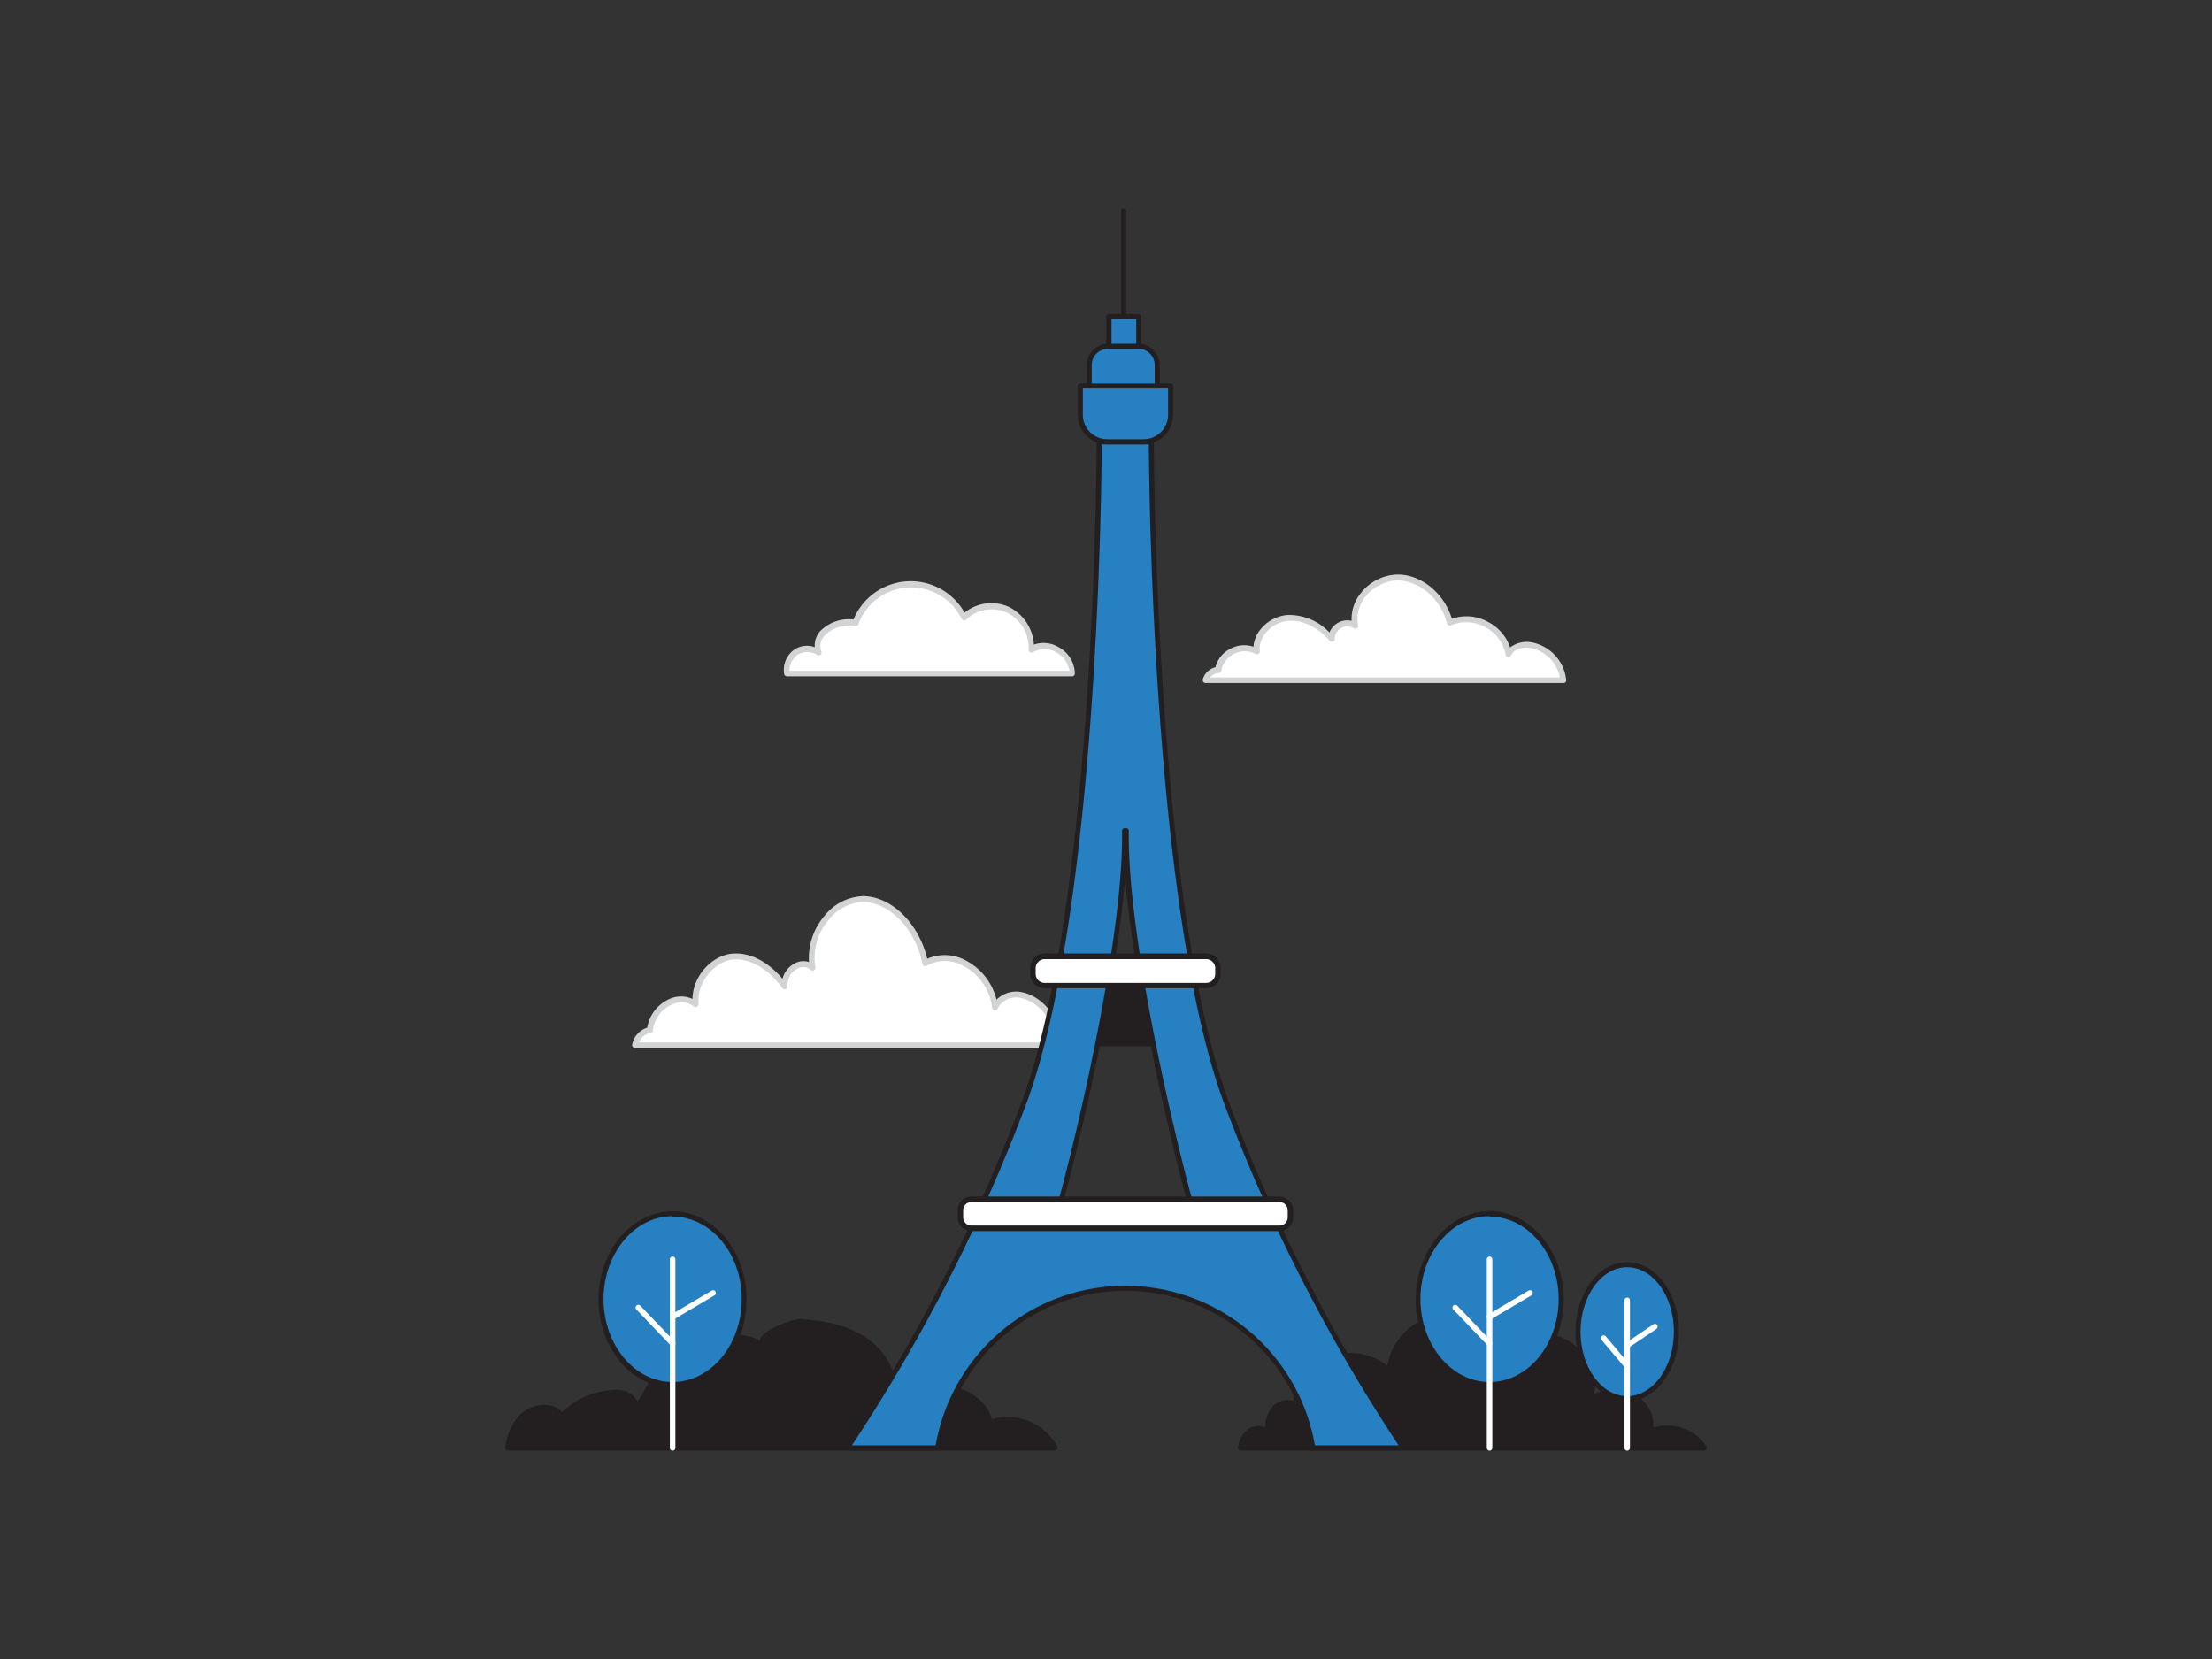 <svg xmlns="http://www.w3.org/2000/svg" viewBox="0 0 400 300"><rect x="0" y="0" width="400" height="300" fill="#333333" stroke="none"/><g id="_302_paris_flatline" data-name="#302_paris_flatline"><path d="M154.73,112.6a10.69,10.69,0,0,1,19.63-1,7.23,7.23,0,0,1,8-1.34,7.7,7.7,0,0,1,4.18,7.17c3-1.88,7.42.77,7.41,4.37H142.31a4,4,0,0,1,1.54-3.84,3.9,3.9,0,0,1,4.19-.06C146.78,114.13,151.79,111.92,154.73,112.6Z" fill="#fff"/><path d="M193.94,122.3H142.31a.51.51,0,0,1-.5-.39,4.46,4.46,0,0,1,1.73-4.37,4.08,4.08,0,0,1,3.8-.51,3.86,3.86,0,0,1,1-2.93,7.31,7.31,0,0,1,6-2.08,11.19,11.19,0,0,1,20.08-1.25,7.75,7.75,0,0,1,8.08-1,8.18,8.18,0,0,1,4.46,6.8,5.26,5.26,0,0,1,4.41.42,5.56,5.56,0,0,1,3,4.78A.51.51,0,0,1,193.94,122.3Zm-51.19-1h50.64a4.64,4.64,0,0,0-2.44-3.36,4,4,0,0,0-4.14,0,.51.51,0,0,1-.79-.46,7.14,7.14,0,0,0-3.89-6.68,6.67,6.67,0,0,0-7.41,1.24.55.55,0,0,1-.44.14.54.54,0,0,1-.38-.28,10.18,10.18,0,0,0-18.69,1,.51.51,0,0,1-.6.31,6.25,6.25,0,0,0-5.46,1.69,2.79,2.79,0,0,0-.62,2.94.51.51,0,0,1-.73.61,3.36,3.36,0,0,0-3.64,0A3.67,3.67,0,0,0,142.75,121.27Z" fill="#d1d3d4"/><path d="M191.62,189c-.3-4.32-3.21-8.23-6.79-9a4.19,4.19,0,0,0-4.91,2.21c-.76-6.56-7.61-10.92-12.6-8-1.27-6.16-5.89-11.49-11.2-11.56s-10.34,6.21-9.18,12.4c-1.92-1.82-5.33.45-5,3.36-2.39-3.28-5.88-5.73-9.5-5.37s-7.05,4.28-6.63,8.6c-3.08-2.32-7.84.4-8.27,4.72a3.32,3.32,0,0,0-2.67,2.68Z" fill="#fff"/><path d="M191.62,189.5H114.83a.53.53,0,0,1-.42-.21.55.55,0,0,1-.08-.45,3.94,3.94,0,0,1,2.71-3,6.9,6.9,0,0,1,3.94-5.16,5.07,5.07,0,0,1,4.24-.05c.1-4.35,3.65-7.84,7.12-8.18,3.13-.32,6.48,1.37,9.16,4.54a4.38,4.38,0,0,1,2.28-2.82,3.18,3.18,0,0,1,2.51-.2,11.71,11.71,0,0,1,2.78-8.33,9.34,9.34,0,0,1,7.06-3.59c5.1.08,10,4.89,11.55,11.32a7.89,7.89,0,0,1,6.9.28,10.92,10.92,0,0,1,5.62,7.12,5,5,0,0,1,4.74-1.32c3.78.81,6.88,4.89,7.2,9.47a.51.51,0,0,1-.52.55Zm-76.05-1h75.49c-.49-3.91-3.14-7.29-6.34-8a3.69,3.69,0,0,0-4.32,1.9.53.53,0,0,1-.55.31.52.52,0,0,1-.44-.45,9.87,9.87,0,0,0-5.29-7.64,6.78,6.78,0,0,0-6.54,0,.5.5,0,0,1-.76-.34c-1.3-6.29-5.9-11.09-10.7-11.16a8.23,8.23,0,0,0-6.26,3.22,10.5,10.5,0,0,0-2.41,8.58.52.52,0,0,1-.86.47,2,2,0,0,0-2.35-.25,3.28,3.28,0,0,0-1.82,3.18.51.51,0,0,1-.33.53.5.5,0,0,1-.6-.17c-2.58-3.54-6-5.47-9-5.17s-6.57,3.9-6.16,8a.54.54,0,0,1-.27.5.5.5,0,0,1-.56,0,3.94,3.94,0,0,0-4.06-.34,5.81,5.81,0,0,0-3.38,4.7.52.52,0,0,1-.46.46A2.55,2.55,0,0,0,115.57,188.47Z" fill="#d1d3d4"/><path d="M282.65,123a7.22,7.22,0,0,0-5.72-6.34c-1.55-.28-3.42.14-4.13,1.55-.65-4.62-6.41-7.69-10.6-5.65-1.07-4.34-5-8.09-9.43-8.14s-8.71,4.37-7.73,8.73c-1.62-1.28-4.48.32-4.24,2.37-2-2.31-5-4-8-3.79s-5.93,3-5.58,6.06a4.8,4.8,0,0,0-7,3.32A2.63,2.63,0,0,0,218,123Z" fill="#fff"/><path d="M282.65,123.51H218a.52.52,0,0,1-.42-.22.53.53,0,0,1-.07-.47,3.18,3.18,0,0,1,2.29-2.17,5.06,5.06,0,0,1,2.87-3.42,5.19,5.19,0,0,1,4-.28,5.59,5.59,0,0,1,1.32-3.2,7,7,0,0,1,4.74-2.54,10.06,10.06,0,0,1,7.68,3.16,3.48,3.48,0,0,1,4-2.11,7.43,7.43,0,0,1,1.75-5.11,8.69,8.69,0,0,1,6.54-3.26h.08c4.29,0,8.39,3.43,9.77,8a8,8,0,0,1,6.53.57,8.13,8.13,0,0,1,4,4.62,4.93,4.93,0,0,1,4-.9,7.73,7.73,0,0,1,6.14,6.81.48.48,0,0,1-.13.39A.56.56,0,0,1,282.65,123.51Zm-63.81-1h63.22a6.69,6.69,0,0,0-5.22-5.31c-1.3-.24-3,.06-3.58,1.27a.51.51,0,0,1-1-.16,7.27,7.27,0,0,0-9.87-5.25.52.52,0,0,1-.44,0,.54.54,0,0,1-.29-.34c-1.07-4.37-4.91-7.71-8.93-7.76h-.07A7.65,7.65,0,0,0,247,107.8a6.22,6.22,0,0,0-1.41,5.23.51.51,0,0,1-.23.55.53.53,0,0,1-.59,0,2.27,2.27,0,0,0-3.41,1.9.5.5,0,0,1-.3.53.52.52,0,0,1-.6-.13c-2.16-2.48-5-3.83-7.57-3.61a6,6,0,0,0-4,2.16,4.48,4.48,0,0,0-1.07,3.32.52.52,0,0,1-.23.5.54.54,0,0,1-.55,0,4.3,4.3,0,0,0-6.18,3,.51.51,0,0,1-.46.45A2,2,0,0,0,218.84,122.47Z" fill="#d1d3d4"/><path d="M308.17,261.82a8,8,0,0,0-2.05-2.13,8.15,8.15,0,0,0-7.81-.75c.89-2.51-.82-5.42-3.26-6.48a9.57,9.57,0,0,0-7.72.52c2.13-3.91-1-9-5.15-10.64-3.28-1.29-8.53-1-9.9,2.85a10.89,10.89,0,0,0-21,2.79,10.29,10.29,0,0,0-9.33-2.5c-2.93.7-9.36,5.4-6.92,9.26-.91-1.43-3.24-1.3-4.42-.09a6,6,0,0,0-1.25,4.77c-.65-1.35-2.78-1.26-3.81-.17a5,5,0,0,0-1.16,2.57Z" fill="#231f20"/><path d="M308.17,262.32H224.35a.53.53,0,0,1-.38-.18.54.54,0,0,1-.11-.41,5.22,5.22,0,0,1,1.29-2.82,3.31,3.31,0,0,1,2.85-1,2.53,2.53,0,0,1,.78.24,5.76,5.76,0,0,1,1.43-3.9,3.79,3.79,0,0,1,3.06-1.08,3.88,3.88,0,0,1,.71.15,4.39,4.39,0,0,1,.33-2.19c1.19-3,5.23-5.65,7.48-6.19a10.85,10.85,0,0,1,9.08,2,11.39,11.39,0,0,1,21.43-3,5.56,5.56,0,0,1,2.49-2.13A10.13,10.13,0,0,1,288,247.69a6.74,6.74,0,0,1,.21,4.37,9.55,9.55,0,0,1,7-.06,6.25,6.25,0,0,1,3.76,6.14,8.67,8.67,0,0,1,7.39,1.14,8.42,8.42,0,0,1,2.19,2.26.5.5,0,0,1-.42.78Zm-83.19-1h82.19a7,7,0,0,0-1.34-1.22,7.65,7.65,0,0,0-7.32-.71.49.49,0,0,1-.54-.09.5.5,0,0,1-.14-.53c.83-2.32-.9-4.95-3-5.85a9,9,0,0,0-7.31.52.5.5,0,0,1-.65-.69,5.7,5.7,0,0,0,.21-4.72,9.23,9.23,0,0,0-5.11-5.22,9.34,9.34,0,0,0-6.79,0,4.4,4.4,0,0,0-2.45,2.58.5.5,0,0,1-.47.33h0a.49.49,0,0,1-.47-.32A10.4,10.4,0,0,0,251.73,248a.47.47,0,0,1-.32.42.5.5,0,0,1-.52-.1A9.81,9.81,0,0,0,242,246c-2,.49-5.72,3-6.79,5.59a3,3,0,0,0,.19,2.92h0a.51.51,0,0,1-.16.69.49.49,0,0,1-.69-.16h0a1.85,1.85,0,0,0-1.4-.79,2.85,2.85,0,0,0-2.24.79,5.54,5.54,0,0,0-1.11,4.37.5.5,0,0,1-.95.26,1.29,1.29,0,0,0-1-.68,2.33,2.33,0,0,0-2,.64A3.84,3.84,0,0,0,225,261.32Z" fill="#231f20"/><path d="M190.73,261.82A9.79,9.79,0,0,0,179,257.4c-.56-3.42-4-5.77-7.46-6.2s-6.88.59-10.2,1.62c.82-4-1.56-8.13-4.93-10.41s-7.55-3-11.61-3.31c-1.25-.09-9,2.51-6.52,4.68a7.22,7.22,0,0,0-12,5.57,6.65,6.65,0,0,0-6.27-.67c-2.83,1.19-3.06,3.9-5,5.85,0-1.83-2-2.64-3.6-2.65a13.74,13.74,0,0,0-9.84,4.2c-1.66-2.35-5.59-1.76-7.49.4a11,11,0,0,0-2.27,5.34Z" fill="#231f20"/><path d="M190.73,262.32H91.83a.49.49,0,0,1-.38-.18.47.47,0,0,1-.11-.41,11.18,11.18,0,0,1,2.38-5.58,6.37,6.37,0,0,1,5-2.08,4.4,4.4,0,0,1,2.94,1.26,14.35,14.35,0,0,1,9.77-4h0a4.14,4.14,0,0,1,3.87,2.06,16.84,16.84,0,0,0,1-1.59,7.31,7.31,0,0,1,3.52-3.63,7.22,7.22,0,0,1,6,.27,7.69,7.69,0,0,1,11.53-6,2.3,2.3,0,0,1,.09-.25c.88-2.09,6.39-3.74,7.4-3.67,3.55.26,8.12.87,11.85,3.4,3,2.05,5.73,5.9,5.27,10.1,3-.91,6.32-1.82,9.64-1.4s6.87,2.61,7.77,6a10.35,10.35,0,0,1,11.79,4.85.5.5,0,0,1,0,.49A.52.52,0,0,1,190.73,262.32Zm-98.29-1h97.41a9.28,9.28,0,0,0-10.65-3.45.54.54,0,0,1-.43,0,.55.55,0,0,1-.25-.36c-.54-3.28-4-5.4-7-5.79-3.39-.44-6.89.65-10,1.6a.49.49,0,0,1-.48-.1.51.51,0,0,1-.16-.48c.72-3.46-1.23-7.52-4.72-9.88s-7.93-3-11.36-3.23c-.9-.06-5.79,1.57-6.41,3.06-.09.2-.11.42.26.75h0a.5.5,0,0,1-.67.75h0a6.71,6.71,0,0,0-11.17,5.18.48.48,0,0,1-.26.45.49.49,0,0,1-.52,0,6.18,6.18,0,0,0-5.8-.62,6.36,6.36,0,0,0-3,3.21,12,12,0,0,1-1.79,2.54.51.51,0,0,1-.54.11.5.5,0,0,1-.31-.46c0-1.58-1.86-2.15-3.1-2.16h0a13.31,13.31,0,0,0-9.45,4,.48.48,0,0,1-.39.15.51.51,0,0,1-.38-.2,3.2,3.2,0,0,0-2.55-1.3,5.32,5.32,0,0,0-4.15,1.74A9.51,9.51,0,0,0,92.44,261.32Z" fill="#231f20"/><path d="M203.18,60.38a.46.46,0,0,1-.45-.46V38.18a.46.46,0,1,1,.91,0V59.92A.46.46,0,0,1,203.18,60.38Z" fill="#231f20"/><rect x="193.94" y="178.2" width="19.15" height="10.51" fill="#231f20"/><path d="M213.09,189.21H193.94a.5.5,0,0,1-.5-.5V178.2a.5.5,0,0,1,.5-.5h19.15a.5.5,0,0,1,.5.5v10.51A.5.5,0,0,1,213.09,189.21Zm-18.65-1h18.15V178.7H194.44Z" fill="#231f20"/><path d="M221.75,199.22c-13.51-36.79-13.51-119.34-13.51-119.34H198.8s0,82.55-13.52,119.34a307.17,307.17,0,0,1-32.05,62.6h16.21l.24-.36a34.34,34.34,0,0,1,67.68,0l.23.34H253.8A307.17,307.17,0,0,1,221.75,199.22ZM190.9,220.71c5.47-19.43,12.75-53.3,12.46-70.48h.3c-.28,17.18,7,51.05,12.48,70.48Z" fill="#2680c2"/><path d="M253.8,262.28H237.59a.48.48,0,0,1-.38-.2l-.23-.34a.4.4,0,0,1-.07-.18,33.88,33.88,0,0,0-66.78,0,.58.58,0,0,1-.08.18l-.24.36a.45.45,0,0,1-.37.2H153.23a.47.47,0,0,1-.41-.25.44.44,0,0,1,0-.47,307.25,307.25,0,0,0,32-62.5c13.33-36.29,13.49-118.36,13.49-119.18a.46.46,0,0,1,.46-.46h9.44a.46.46,0,0,1,.45.46c0,.82.16,82.89,13.48,119.18a307.25,307.25,0,0,0,32,62.5.44.44,0,0,1,0,.47A.47.47,0,0,1,253.8,262.28Zm-16-.92h15.11a308.87,308.87,0,0,1-31.62-62h0c-12.87-35-13.51-112.36-13.54-119h-8.53c0,6.68-.67,84-13.55,119a308.33,308.33,0,0,1-31.62,62h15.11l.05-.07a34.8,34.8,0,0,1,68.55,0Zm-21.69-40.19H190.9a.47.47,0,0,1-.37-.18.48.48,0,0,1-.07-.4c5-17.66,12.75-52.38,12.44-70.35a.49.49,0,0,1,.13-.33.47.47,0,0,1,.33-.14h.3a.45.45,0,0,1,.33.14.49.49,0,0,1,.13.33c-.29,18,7.48,52.69,12.46,70.35a.49.49,0,0,1-.08.4A.47.47,0,0,1,216.14,221.17Zm-24.64-.92h24c-4.3-15.39-10.55-43-12-61.74C202.05,177.29,195.8,204.85,191.5,220.25Z" fill="#231f20"/><rect x="173.67" y="216.87" width="59.69" height="5.26" rx="1.99" fill="#fff"/><path d="M231.37,222.62H175.65a2.48,2.48,0,0,1-2.48-2.48v-1.29a2.48,2.48,0,0,1,2.48-2.48h55.72a2.49,2.49,0,0,1,2.49,2.48v1.29A2.49,2.49,0,0,1,231.37,222.62Zm-55.72-5.25a1.48,1.48,0,0,0-1.48,1.48v1.29a1.48,1.48,0,0,0,1.48,1.48h55.72a1.49,1.49,0,0,0,1.49-1.48v-1.29a1.49,1.49,0,0,0-1.49-1.48Z" fill="#231f20"/><rect x="186.78" y="172.94" width="33.48" height="5.26" rx="2.15" fill="#fff"/><path d="M218.1,178.7H188.92a2.65,2.65,0,0,1-2.64-2.65v-1a2.65,2.65,0,0,1,2.64-2.65H218.1a2.65,2.65,0,0,1,2.65,2.65v1A2.65,2.65,0,0,1,218.1,178.7Zm-29.18-5.26a1.64,1.64,0,0,0-1.64,1.65v1a1.64,1.64,0,0,0,1.64,1.65H218.1a1.65,1.65,0,0,0,1.65-1.65v-1a1.65,1.65,0,0,0-1.65-1.65Z" fill="#231f20"/><path d="M195.34,69.8h16.34a0,0,0,0,1,0,0V75a4.87,4.87,0,0,1-4.87,4.87h-6.59A4.87,4.87,0,0,1,195.34,75V69.8A0,0,0,0,1,195.34,69.8Z" fill="#2680c2"/><path d="M206.81,80.34h-6.59A5.34,5.34,0,0,1,194.89,75V69.79a.45.45,0,0,1,.45-.45h16.35a.45.45,0,0,1,.45.45V75A5.34,5.34,0,0,1,206.81,80.34Zm-11-10.09V75a4.42,4.42,0,0,0,4.42,4.42h6.59A4.42,4.42,0,0,0,211.23,75V70.25Z" fill="#231f20"/><path d="M200.35,62.61h5.53A3.38,3.38,0,0,1,209.25,66V69.8a0,0,0,0,1,0,0H197a0,0,0,0,1,0,0V66a3.38,3.38,0,0,1,3.38-3.38Z" fill="#2680c2"/><path d="M209.25,70.25H197a.46.46,0,0,1-.46-.46V66a3.84,3.84,0,0,1,3.84-3.84h5.53A3.84,3.84,0,0,1,209.71,66v3.8A.45.45,0,0,1,209.25,70.25Zm-11.83-.91H208.8V66a2.92,2.92,0,0,0-2.92-2.92h-5.53A2.93,2.93,0,0,0,197.42,66Z" fill="#231f20"/><rect x="200.49" y="57.23" width="5.38" height="5.38" fill="#2680c2"/><path d="M205.88,63.07h-5.39a.46.46,0,0,1-.45-.46V57.23a.46.46,0,0,1,.45-.46h5.39a.46.46,0,0,1,.45.46v5.38A.46.46,0,0,1,205.88,63.07ZM201,62.15h4.47V57.69H201Z" fill="#231f20"/><ellipse cx="121.63" cy="234.98" rx="12.95" ry="15.48" fill="#2680c2"/><path d="M121.63,250.92c-7.39,0-13.41-7.15-13.41-15.94s6-15.94,13.41-15.94S135,226.19,135,235,129,250.92,121.63,250.92Zm0-31c-6.89,0-12.49,6.74-12.49,15s5.6,15,12.49,15,12.5-6.74,12.5-15S128.52,220,121.63,220Z" fill="#231f20"/><path d="M121.63,262.32a.5.5,0,0,1-.5-.5V227.73a.5.5,0,0,1,.5-.5.5.5,0,0,1,.5.5v34.09A.5.5,0,0,1,121.63,262.32Z" fill="#fff"/><path d="M121.63,243.43a.51.51,0,0,1-.36-.15l-6.19-6.48a.49.49,0,0,1,0-.7.5.5,0,0,1,.71,0l6.19,6.48a.48.48,0,0,1,0,.7A.47.47,0,0,1,121.63,243.43Z" fill="#fff"/><path d="M121.63,238.64a.51.51,0,0,1-.43-.25.5.5,0,0,1,.18-.68l7.32-4.33a.5.5,0,0,1,.51.86l-7.32,4.33A.48.48,0,0,1,121.63,238.64Z" fill="#fff"/><ellipse cx="269.36" cy="234.98" rx="12.95" ry="15.48" fill="#2680c2"/><path d="M269.36,250.92C262,250.92,256,243.77,256,235S262,219,269.36,219s13.41,7.15,13.41,15.94S276.75,250.92,269.36,250.92Zm0-31c-6.89,0-12.5,6.74-12.5,15s5.61,15,12.5,15,12.49-6.74,12.49-15S276.25,220,269.36,220Z" fill="#231f20"/><path d="M269.36,262.32a.5.5,0,0,1-.5-.5V227.73a.5.5,0,0,1,.5-.5.5.5,0,0,1,.5.5v34.09A.5.5,0,0,1,269.36,262.32Z" fill="#fff"/><path d="M269.36,243.43a.51.51,0,0,1-.36-.15l-6.2-6.48a.49.49,0,0,1,0-.7.5.5,0,0,1,.71,0l6.19,6.48a.49.49,0,0,1,0,.7A.45.45,0,0,1,269.36,243.43Z" fill="#fff"/><path d="M269.36,238.64a.5.5,0,0,1-.43-.25.5.5,0,0,1,.17-.68l7.32-4.33a.51.51,0,0,1,.69.17.51.51,0,0,1-.18.69l-7.32,4.33A.45.45,0,0,1,269.36,238.64Z" fill="#fff"/><ellipse cx="294.25" cy="240.81" rx="8.9" ry="12.12" fill="#2680c2"/><path d="M294.25,253.39c-5.16,0-9.35-5.64-9.35-12.58s4.19-12.57,9.35-12.57,9.36,5.64,9.36,12.57S299.41,253.39,294.25,253.39Zm0-24.24c-4.65,0-8.44,5.23-8.44,11.66s3.79,11.66,8.44,11.66,8.44-5.23,8.44-11.66S298.91,229.15,294.25,229.15Z" fill="#231f20"/><path d="M294.25,262.32a.5.5,0,0,1-.5-.5V235.14a.5.5,0,0,1,.5-.5.5.5,0,0,1,.5.5v26.68A.5.5,0,0,1,294.25,262.32Z" fill="#fff"/><path d="M294.25,247.54a.49.49,0,0,1-.38-.18l-4.26-5.07a.49.49,0,0,1,.06-.7.51.51,0,0,1,.71.06l4.25,5.07a.49.49,0,0,1-.06.7A.47.47,0,0,1,294.25,247.54Z" fill="#fff"/><path d="M294.25,243.79a.49.49,0,0,1-.41-.22.5.5,0,0,1,.13-.7l5-3.39a.51.51,0,0,1,.7.14.5.5,0,0,1-.14.69l-5,3.39A.47.47,0,0,1,294.25,243.79Z" fill="#fff"/></g></svg>